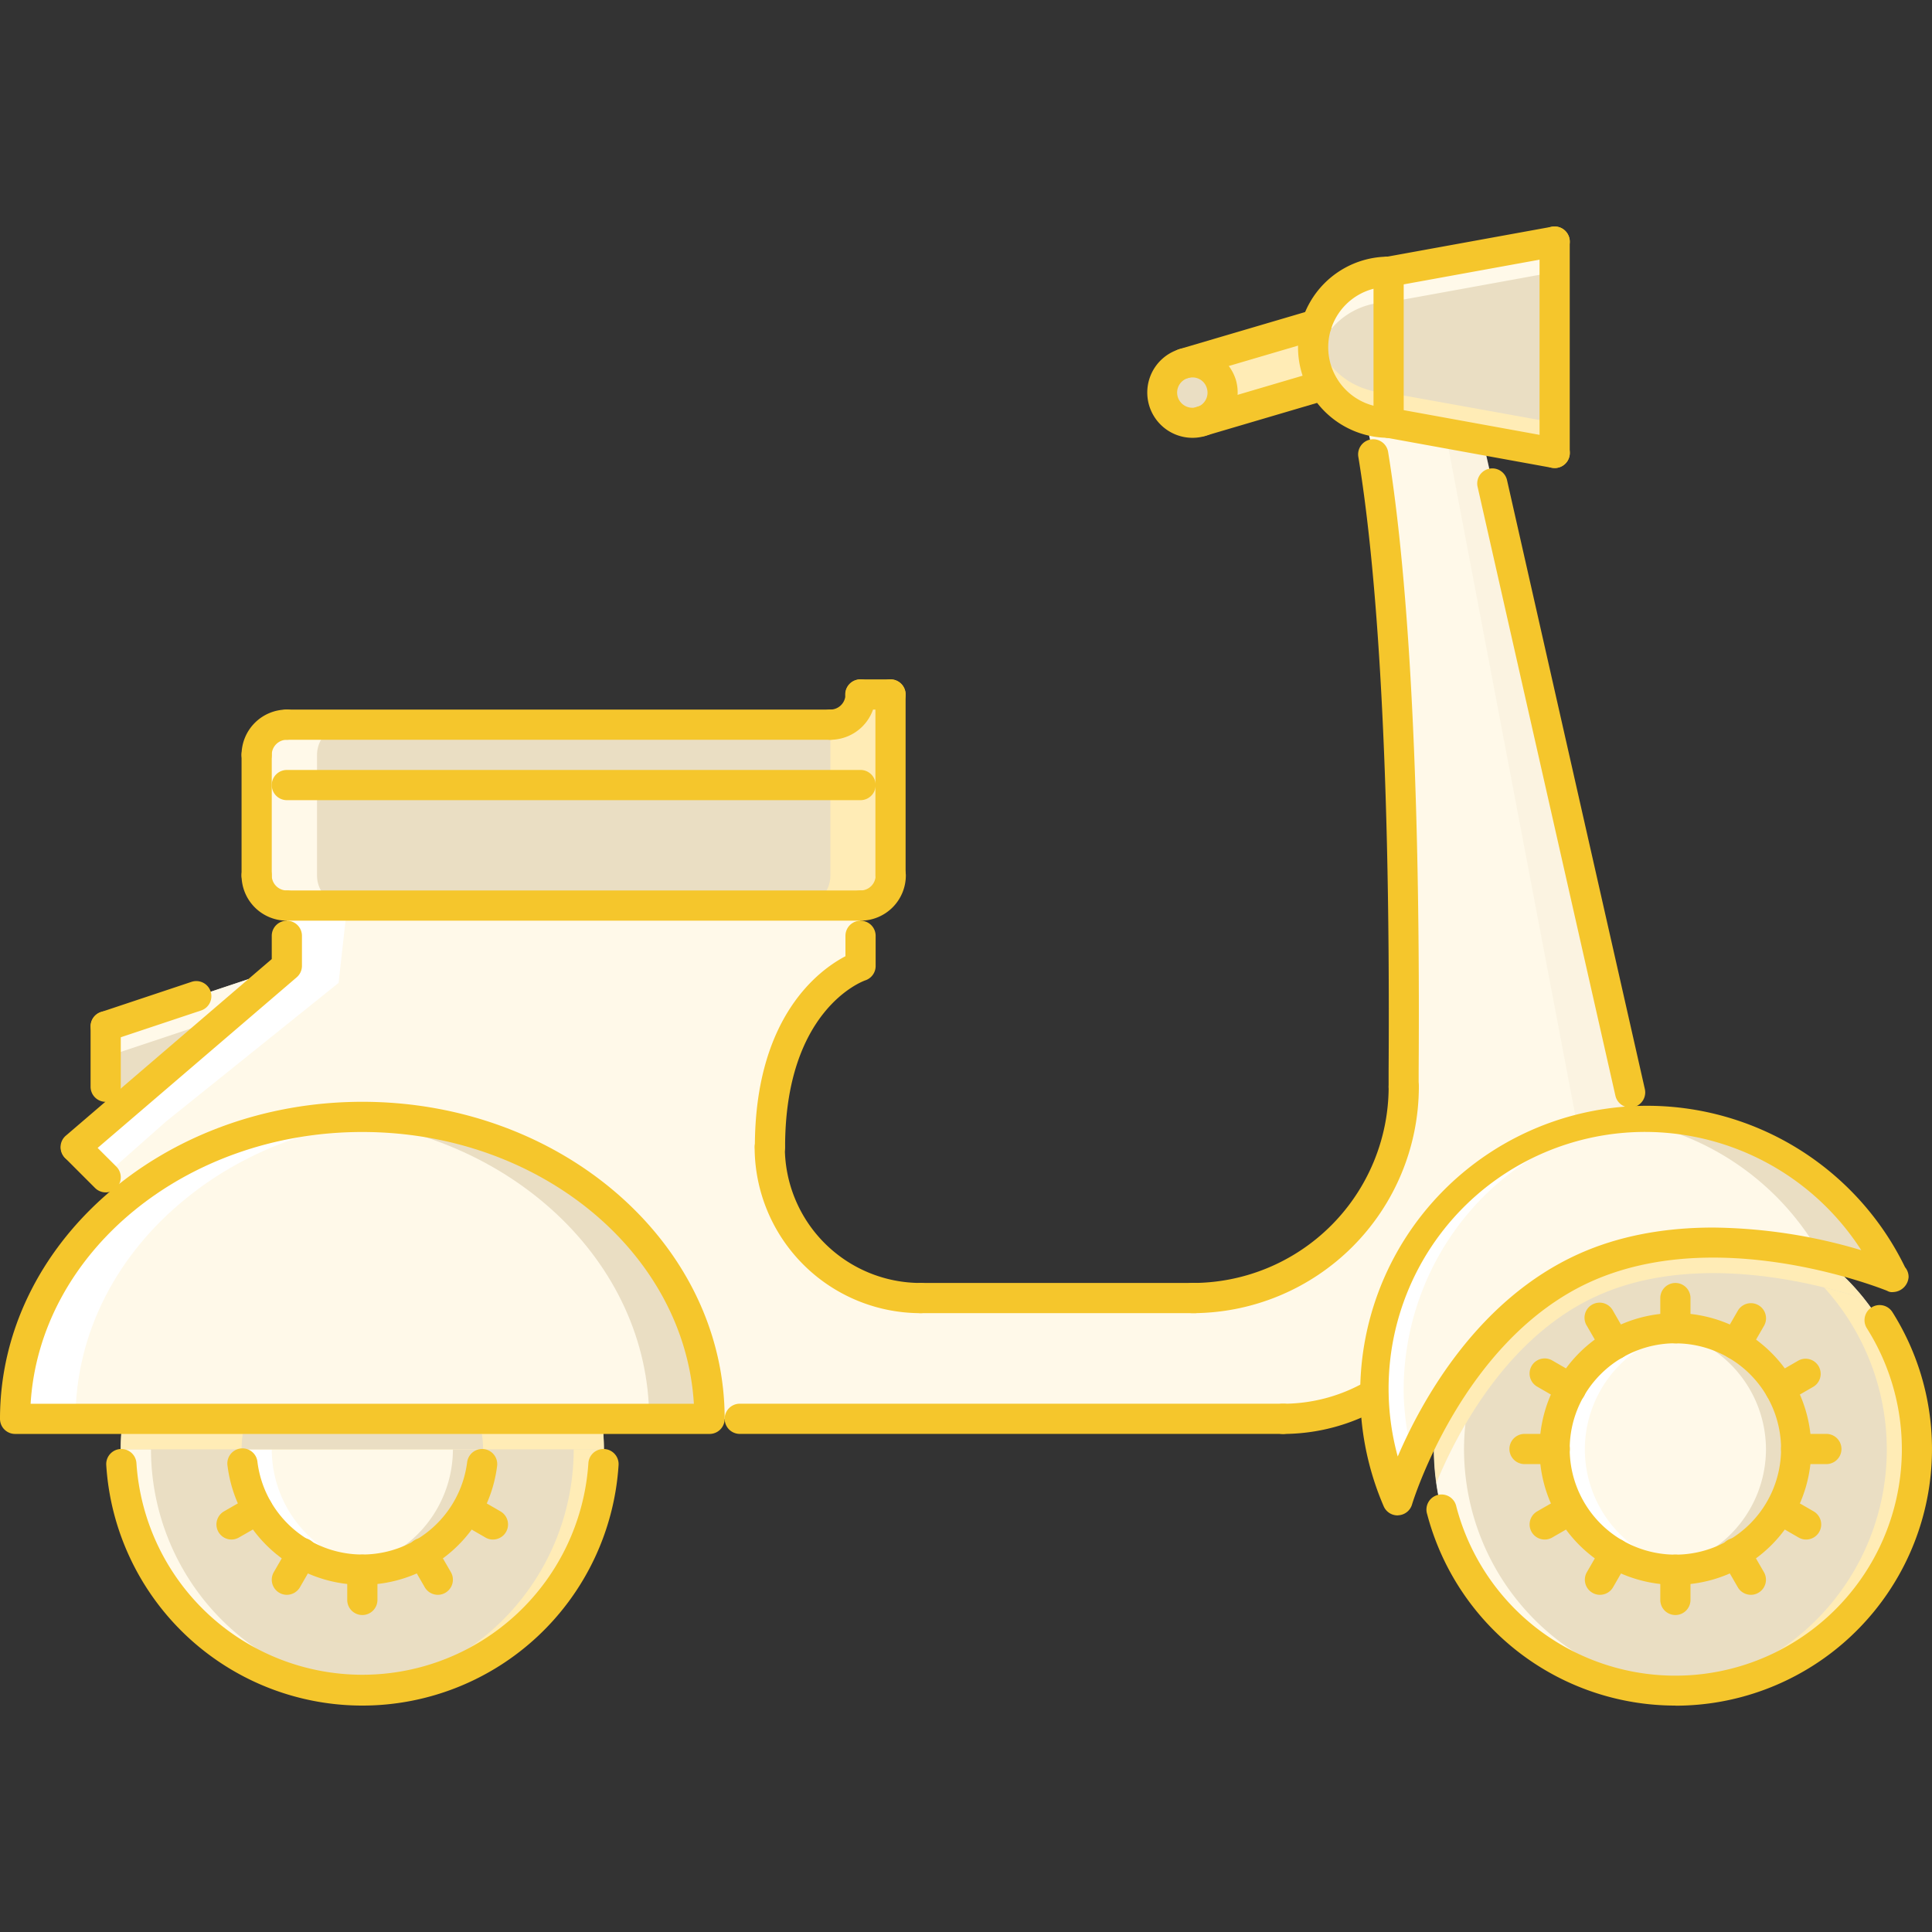 <svg id="Layer_1" data-name="Layer 1" xmlns="http://www.w3.org/2000/svg" viewBox="0 0 511.88 511.88"><rect x="0" y="0" width="511.88" height="511.88" fill="#333333" stroke="none"/><defs><style>.cls-1{fill:#eadec3;}.cls-2{fill:#fff9e9;}.cls-3{fill:#ffecb6;}.cls-4{fill:#fff;}.cls-5{opacity:0.2;}.cls-6{fill:#f5c62c;}</style></defs><title>pricing-icon-1-yellow</title><path class="cls-1" d="M160,384a64,64,0,1,1-64-64A64,64,0,0,1,160,384Z"/><path class="cls-2" d="M40,384H32a64,64,0,0,0,64,64c1.35,0,2.67-.11,4-.2A64,64,0,0,1,40,384Z"/><path class="cls-3" d="M152,384h8a64,64,0,0,1-64,64c-1.35,0-2.67-.11-4-.2A64,64,0,0,0,152,384Z"/><path class="cls-2" d="M128,384a32,32,0,1,1-32-32A32,32,0,0,1,128,384Z"/><path class="cls-1" d="M507.89,384a64,64,0,1,1-64-64A64,64,0,0,1,507.89,384Z"/><path class="cls-2" d="M475.89,384a32,32,0,1,1-32-32A32,32,0,0,1,475.89,384Z"/><path class="cls-4" d="M419.9,384a31.93,31.93,0,0,1,28-31.59,31,31,0,0,0-4-.4,32,32,0,0,0,0,64,31,31,0,0,0,4-.4A31.91,31.91,0,0,1,419.9,384Z"/><path class="cls-1" d="M467.89,384a31.91,31.91,0,0,1-28,31.59,31,31,0,0,0,4,.4,32,32,0,1,0,0-64,31,31,0,0,0-4,.4A31.93,31.93,0,0,1,467.89,384Z"/><path class="cls-4" d="M72,384H64a32,32,0,0,0,32,32,31.32,31.32,0,0,0,4-.4A31.91,31.91,0,0,1,72,384Z"/><path class="cls-1" d="M120,384h8a32,32,0,0,1-32,32,31.14,31.14,0,0,1-4-.4A31.91,31.91,0,0,0,120,384Z"/><path class="cls-3" d="M493.93,344.16a64,64,0,0,0-114,39.84,64.56,64.56,0,0,0,.68,8.85c5.17-12.58,18.39-38.64,42.61-49.54,8.82-4,19.18-6,30.77-6C471,337.33,486.52,341.7,493.93,344.16Z"/><path class="cls-2" d="M419.9,336c-36.23,16.32-49.59,61.59-49.59,61.59a71.73,71.73,0,0,1,10.88-76.38,71.74,71.74,0,0,1,25.11-18.88A70.11,70.11,0,0,1,433.41,296a72,72,0,0,1,68.15,42.39S456.21,319.7,419.9,336Z"/><path class="cls-1" d="M482.46,332.71a133.29,133.29,0,0,1,19.1,5.7A72,72,0,0,0,433.41,296c-1.81.05-3.63.23-5.44.42A71.79,71.79,0,0,1,482.46,332.71Z"/><path class="cls-4" d="M371.91,369.61a72.73,72.73,0,0,1,17.28-48.39,71.74,71.74,0,0,1,25.11-18.88,70.13,70.13,0,0,1,24.39-6.11c-1.76-.07-3.5-.27-5.28-.21a70.07,70.07,0,0,0-27.11,6.32,71.74,71.74,0,0,0-25.11,18.88,71.73,71.73,0,0,0-10.88,76.38,101.68,101.68,0,0,1,4.18-10.94A72.87,72.87,0,0,1,371.91,369.61Z"/><path class="cls-3" d="M483.29,341.11A63.85,63.85,0,0,1,439.9,447.8c1.32.09,2.64.2,4,.2a64,64,0,0,0,50-103.84C491.3,343.29,487.67,342.19,483.29,341.11Z"/><path class="cls-2" d="M387.89,384a63.75,63.75,0,0,1,.36-6.67,127.62,127.62,0,0,0-7.68,15.51A64,64,0,0,0,443.89,448c1.35,0,2.67-.11,4-.2A64,64,0,0,1,387.89,384Z"/><path class="cls-1" d="M313.68,96.39a8,8,0,0,1,4.57,15.36,8,8,0,1,1-4.57-15.36Z"/><path class="cls-3" d="M323.6,101.83a8,8,0,0,0-9.92-5.44L348.8,86.07a21,21,0,0,0-.88,6,19.7,19.7,0,0,0,2.71,10.08l-32.39,9.6A7.94,7.94,0,0,0,323.6,101.83Z"/><path class="cls-1" d="M367.91,72.08v40a18.61,18.61,0,0,1-6.07-1,19.69,19.69,0,0,1-11.13-8.95h-.07a19.61,19.61,0,0,1-2.72-10.08,21,21,0,0,1,.88-6h.08A19.89,19.89,0,0,1,367.91,72.08Z"/><polygon class="cls-1" points="392.87 116.63 367.91 112.07 367.91 72.08 411.9 64.08 411.9 120.06 392.87 116.63"/><path class="cls-3" d="M367.91,104.07a18.88,18.88,0,0,1-6.07-1,19.75,19.75,0,0,1-11.13-9h-.07a19.47,19.47,0,0,1-2.23-6.34,20.67,20.67,0,0,0-.49,4.26,19.61,19.61,0,0,0,2.72,10.08h.07a19.69,19.69,0,0,0,11.13,8.95,18.61,18.61,0,0,0,6.07,1l25,4.56,19,3.43v-8l-19-3.44Z"/><path class="cls-2" d="M367.91,72.08a19.89,19.89,0,0,0-19,14h-.08a21,21,0,0,0-.88,6,19.93,19.93,0,0,0,.49,3.74c.13-.58.23-1.19.39-1.74h.08a19.89,19.89,0,0,1,19-14l44-8v-8Z"/><path class="cls-1" d="M235.94,184.05v48a8,8,0,0,1-8,8H76a8,8,0,0,1-8-8v-32a8,8,0,0,1,8-8H220a8,8,0,0,0,8-8Z"/><path class="cls-3" d="M228,184.05a8,8,0,0,1-8,8v40a8,8,0,0,1-8,8h16a8,8,0,0,0,8-8v-48Z"/><path class="cls-2" d="M84,232v-32a8,8,0,0,1,8-8H76a8,8,0,0,0-8,8v32a8,8,0,0,0,8,8H92A8,8,0,0,1,84,232Z"/><polygon class="cls-1" points="75.98 256.03 27.99 297.14 27.99 272.03 75.98 256.03"/><polygon class="cls-2" points="75.98 256.03 27.99 272.03 27.99 280.03 60.7 269.12 75.98 256.03"/><path class="cls-2" d="M188,376H4c0-23.11,11.28-43.91,29.27-58.46C49.67,304.18,71.74,296,96,296,146.85,296,188,331.86,188,376Z"/><path class="cls-1" d="M96,296c-2.76,0-5.49.14-8.18.35C135,299.82,172,334.15,172,376h16C188,331.86,146.85,296,96,296Z"/><path class="cls-4" d="M49.27,317.54C63.8,305.7,82.79,298,103.79,296.37c-2.58-.19-5.17-.35-7.81-.35-24.24,0-46.31,8.16-62.71,21.52C15.28,332.09,4,352.89,4,376H20C20,352.89,31.27,332.09,49.27,317.54Z"/><path class="cls-2" d="M392.87,116.63l-25-4.56a18.61,18.61,0,0,1-6.07-1l2.07,9.53c9.52,58,8,156.6,8,167.39a55.93,55.93,0,0,1-55.34,56H243.94a40,40,0,0,1-40-40c0-40,24-48,24-48V240H76v16L28,297.14,20,304l12.16,12.15,1.12,1.37C49.67,304.17,71.74,296,96,296c50.87,0,92,35.84,92,80h152a47.77,47.77,0,0,0,24-6.4,72.72,72.72,0,0,1,17.28-48.38,71.62,71.62,0,0,1,25.11-18.88A69.89,69.89,0,0,1,433.41,296Z"/><g class="cls-5"><polygon class="cls-1" points="392.87 116.63 382.94 114.45 417.88 298.23 433.41 296.02 392.87 116.63"/></g><polygon class="cls-4" points="27.61 311.63 43.99 297.14 89.71 260.41 91.98 240.04 75.98 240.04 75.98 256.03 27.99 297.14 20 304.02 27.61 311.63"/><path class="cls-3" d="M32.53,376a64,64,0,0,0-.55,8H160a64,64,0,0,0-.56-8Z"/><path class="cls-1" d="M65.12,376A31.54,31.54,0,0,0,64,384h64a32,32,0,0,0-1.13-8Z"/><path class="cls-6" d="M96,451.89a68,68,0,0,1-67.85-63.73,4,4,0,1,1,8-.49,60,60,0,0,0,119.74,0,4,4,0,1,1,8,.49A68.05,68.05,0,0,1,96,451.89Z"/><path class="cls-6" d="M96,419.9a36,36,0,0,1-35.71-31.49,4,4,0,1,1,7.93-1,28,28,0,0,0,55.55,0,4,4,0,0,1,7.94,1A36,36,0,0,1,96,419.9Z"/><path class="cls-6" d="M96,427.9a4,4,0,0,1-4-4v-8a4,4,0,0,1,8,0v8A4,4,0,0,1,96,427.9Z"/><path class="cls-6" d="M116,422.54a4,4,0,0,1-3.46-2l-4-6.92a4,4,0,1,1,6.92-4l4,6.92A4,4,0,0,1,118,422,3.91,3.91,0,0,1,116,422.54Z"/><path class="cls-6" d="M130.61,407.9a3.93,3.93,0,0,1-2-.54l-6.92-4a4,4,0,0,1,4-6.92l6.92,4a4,4,0,0,1-2,7.46Z"/><path class="cls-6" d="M61.34,407.9a4,4,0,0,1-2-7.46l6.94-4a4,4,0,1,1,4,6.93l-7,4A4,4,0,0,1,61.34,407.9Z"/><path class="cls-6" d="M76,422.54a3.91,3.91,0,0,1-2-.54,4,4,0,0,1-1.46-5.46l4-6.93a4,4,0,1,1,6.92,4l-4,6.94A4,4,0,0,1,76,422.54Z"/><path class="cls-6" d="M443.89,451.89a68,68,0,0,1-65.76-50.69,4,4,0,1,1,7.73-2,60,60,0,1,0,108.76-47.28,4,4,0,0,1,6.77-4.28,68,68,0,0,1-57.5,104.28Z"/><path class="cls-6" d="M443.89,419.9a36,36,0,1,1,36-36A36,36,0,0,1,443.89,419.9Zm0-64a28,28,0,1,0,28,28A28,28,0,0,0,443.89,355.92Z"/><path class="cls-6" d="M443.89,355.92a4,4,0,0,1-4-4v-8a4,4,0,1,1,8,0v8A4,4,0,0,1,443.89,355.92Z"/><path class="cls-6" d="M443.89,427.9a4,4,0,0,1-4-4v-8a4,4,0,1,1,8,0v8A4,4,0,0,1,443.89,427.9Z"/><path class="cls-6" d="M427.9,360.2a4,4,0,0,1-3.46-2l-4-6.92a4,4,0,1,1,6.92-4l4,6.93a4,4,0,0,1-3.46,6Z"/><path class="cls-6" d="M463.89,422.54a4,4,0,0,1-3.46-2l-4-6.92a4,4,0,1,1,6.92-4l4,6.92a4,4,0,0,1-1.46,5.46A3.91,3.91,0,0,1,463.89,422.54Z"/><path class="cls-6" d="M416.2,371.91a4,4,0,0,1-2-.53l-6.94-4a4,4,0,1,1,4-6.93l6.94,4a4,4,0,0,1-2,7.47Z"/><path class="cls-6" d="M478.53,407.9a3.93,3.93,0,0,1-2-.54l-6.92-4a4,4,0,0,1,4-6.92l6.92,4a4,4,0,0,1-2,7.46Z"/><path class="cls-6" d="M411.92,387.91h-8a4,4,0,0,1,0-8h8a4,4,0,0,1,0,8Z"/><path class="cls-6" d="M483.89,387.91h-8a4,4,0,0,1,0-8h8a4,4,0,0,1,0,8Z"/><path class="cls-6" d="M409.26,407.9a4,4,0,0,1-2-7.46l6.95-4a4,4,0,0,1,4,6.92l-6.95,4A3.93,3.93,0,0,1,409.26,407.9Z"/><path class="cls-6" d="M471.61,371.91a4,4,0,0,1-2-7.46l6.92-4a4,4,0,0,1,4,6.92l-6.92,4A3.93,3.93,0,0,1,471.61,371.91Z"/><path class="cls-6" d="M423.9,422.54a3.88,3.88,0,0,1-2-.54,4,4,0,0,1-1.46-5.46l4-6.93a4,4,0,0,1,6.93,4l-4,6.94A4,4,0,0,1,423.9,422.54Z"/><path class="cls-6" d="M459.9,360.2a4,4,0,0,1-3.47-6l4-6.92a4,4,0,0,1,6.94,4l-4,6.93A4,4,0,0,1,459.9,360.2Z"/><path class="cls-6" d="M370.27,401.5a4,4,0,0,1-3.64-2.36,76,76,0,0,1,138.11-63.39,4,4,0,0,1,.94,2.58,4.27,4.27,0,0,1-4.1,4A2.44,2.44,0,0,1,500,342c-.22-.09-21.64-8.8-46.09-8.8-12.15,0-23,2.14-32.37,6.35-34.09,15.36-47.31,58.63-47.43,59.07a4,4,0,0,1-3.57,2.85Zm65.57-101.6a68,68,0,0,0-65.51,86c6.38-14.85,21.06-41.55,47.93-53.66,10.36-4.67,22.35-7,35.65-7a141.39,141.39,0,0,1,39.23,6A68.21,68.21,0,0,0,435.84,299.9Z"/><path class="cls-6" d="M339.9,379.91H196a4,4,0,0,1,0-8h144a4,4,0,0,1,0,8Z"/><path class="cls-6" d="M431.9,293.43a4,4,0,0,1-3.9-3.12L391.46,128.86a4,4,0,0,1,7.8-1.76L435.8,288.55a4,4,0,0,1-3,4.78A3.83,3.83,0,0,1,431.9,293.43Z"/><path class="cls-6" d="M371.91,291.93a4,4,0,0,1-4-4l0-4.08c.58-90.52-4-138.43-8-162.68a4,4,0,1,1,7.89-1.29c4,24.55,8.67,72.94,8.07,164l0,4A4,4,0,0,1,371.91,291.93Z"/><path class="cls-6" d="M204,307.93a4,4,0,0,1-4-4c0-34.67,17.16-47,24-50.58v-5.41a4,4,0,1,1,8,0v8a4,4,0,0,1-2.73,3.8c-.84.29-21.26,7.87-21.26,44.19A4,4,0,0,1,204,307.93Z"/><path class="cls-6" d="M20,307.93a4,4,0,0,1-2.6-7L72,254.1v-6.16a4,4,0,0,1,8,0v8a4,4,0,0,1-1.4,3l-56,48A4,4,0,0,1,20,307.93Z"/><path class="cls-6" d="M68,235.94a4,4,0,0,1-4-4V200a4,4,0,1,1,8,0v32A4,4,0,0,1,68,235.94Z"/><path class="cls-6" d="M235.94,235.94a4,4,0,0,1-4-4V184a4,4,0,1,1,8,0v48A4,4,0,0,1,235.94,235.94Z"/><path class="cls-6" d="M228,212H76a4,4,0,0,1,0-8H228a4,4,0,0,1,0,8Z"/><path class="cls-6" d="M339.9,379.92a4,4,0,0,1,0-8,44,44,0,0,0,22-5.88,4,4,0,0,1,4,6.92A52,52,0,0,1,339.9,379.92Z"/><path class="cls-6" d="M315.92,347.92a4,4,0,0,1,0-8,52,52,0,0,0,52-52,4,4,0,0,1,8,0A60.06,60.06,0,0,1,315.92,347.92Z"/><path class="cls-6" d="M243.94,347.92a44,44,0,0,1-44-44,4,4,0,0,1,8,0,36,36,0,0,0,36,36,4,4,0,0,1,0,8Z"/><path class="cls-6" d="M316.55,347.92H243.94a4,4,0,0,1,0-8h72.61a4,4,0,0,1,0,8Z"/><path class="cls-6" d="M220,196H76a4,4,0,1,1,0-8H220a4,4,0,1,1,0,8Z"/><path class="cls-6" d="M68,204a4,4,0,0,1-4-4,12,12,0,0,1,12-12,4,4,0,1,1,0,8,4,4,0,0,0-4,4A4,4,0,0,1,68,204Z"/><path class="cls-6" d="M76,243.93a12,12,0,0,1-12-12,4,4,0,1,1,8,0,4,4,0,0,0,4,4,4,4,0,1,1,0,8Z"/><path class="cls-6" d="M228,243.93a4,4,0,0,1,0-8,4,4,0,0,0,4-4,4,4,0,0,1,8,0A12,12,0,0,1,228,243.93Z"/><path class="cls-6" d="M220,196a4,4,0,1,1,0-8,4,4,0,0,0,4-4,4,4,0,1,1,8,0A12,12,0,0,1,220,196Z"/><path class="cls-6" d="M235.94,188h-8a4,4,0,0,1,0-8h8a4,4,0,0,1,0,8Z"/><path class="cls-6" d="M228,243.93H76a4,4,0,0,1,0-8H228a4,4,0,0,1,0,8Z"/><path class="cls-6" d="M28,315.92a4,4,0,0,1-2.82-1.17l-8-8a4,4,0,0,1,5.65-5.65l8,8a4,4,0,0,1,0,5.65A3.94,3.94,0,0,1,28,315.92Z"/><path class="cls-6" d="M188,379.92H4a4,4,0,0,1-4-4c0-46.31,43.05-84,96-84s96,37.68,96,84A4,4,0,0,1,188,379.92Zm-179.85-8H183.84c-2.41-40.05-40.91-72-87.86-72S10.53,331.87,8.11,371.92Z"/><path class="cls-6" d="M367.91,116a24,24,0,0,1,0-48,4,4,0,0,1,0,8,16,16,0,0,0,0,32,4,4,0,0,1,0,8Z"/><path class="cls-6" d="M367.9,76a4,4,0,0,1-.71-7.93l44-8a4.06,4.06,0,0,1,4.66,3.22,4,4,0,0,1-3.22,4.65l-44,8A4.4,4.4,0,0,1,367.9,76Z"/><path class="cls-6" d="M411.91,124a4.59,4.59,0,0,1-.73-.06l-44-8a4,4,0,0,1,1.44-7.87l44,8a4,4,0,0,1-.71,7.94Z"/><path class="cls-6" d="M411.9,124a4,4,0,0,1-4-4V64a4,4,0,0,1,8,0v56A4,4,0,0,1,411.9,124Z"/><path class="cls-6" d="M315.92,116a12,12,0,0,1-3.38-23.5,12.23,12.23,0,0,1,14.89,8.11,12,12,0,0,1-8.12,14.9A11.78,11.78,0,0,1,315.92,116Zm0-16a4.17,4.17,0,0,0-1.16.17,4,4,0,0,0-2.71,5,4.06,4.06,0,0,0,5,2.71,4,4,0,0,0,2.71-5A3.94,3.94,0,0,0,316,100Z"/><path class="cls-6" d="M318.18,115.64a4,4,0,0,1-1.13-7.83l32.48-9.57a4,4,0,0,1,2.26,7.67l-32.47,9.57A4.13,4.13,0,0,1,318.18,115.64Z"/><path class="cls-6" d="M313.67,100.3a4,4,0,0,1-1.13-7.83l35.18-10.36A4,4,0,0,1,350,89.78L314.8,100.14A4.06,4.06,0,0,1,313.67,100.3Z"/><path class="cls-6" d="M28,275.93a4,4,0,0,1-1.26-7.79l24-8a4,4,0,0,1,2.53,7.59l-24,8A4,4,0,0,1,28,275.93Z"/><path class="cls-6" d="M28,291.93a4,4,0,0,1-4-4v-16a4,4,0,0,1,8,0v16A4,4,0,0,1,28,291.93Z"/><path class="cls-6" d="M367.91,116a4,4,0,0,1-4-4V72a4,4,0,0,1,8,0v40A4,4,0,0,1,367.91,116Z"/></svg>